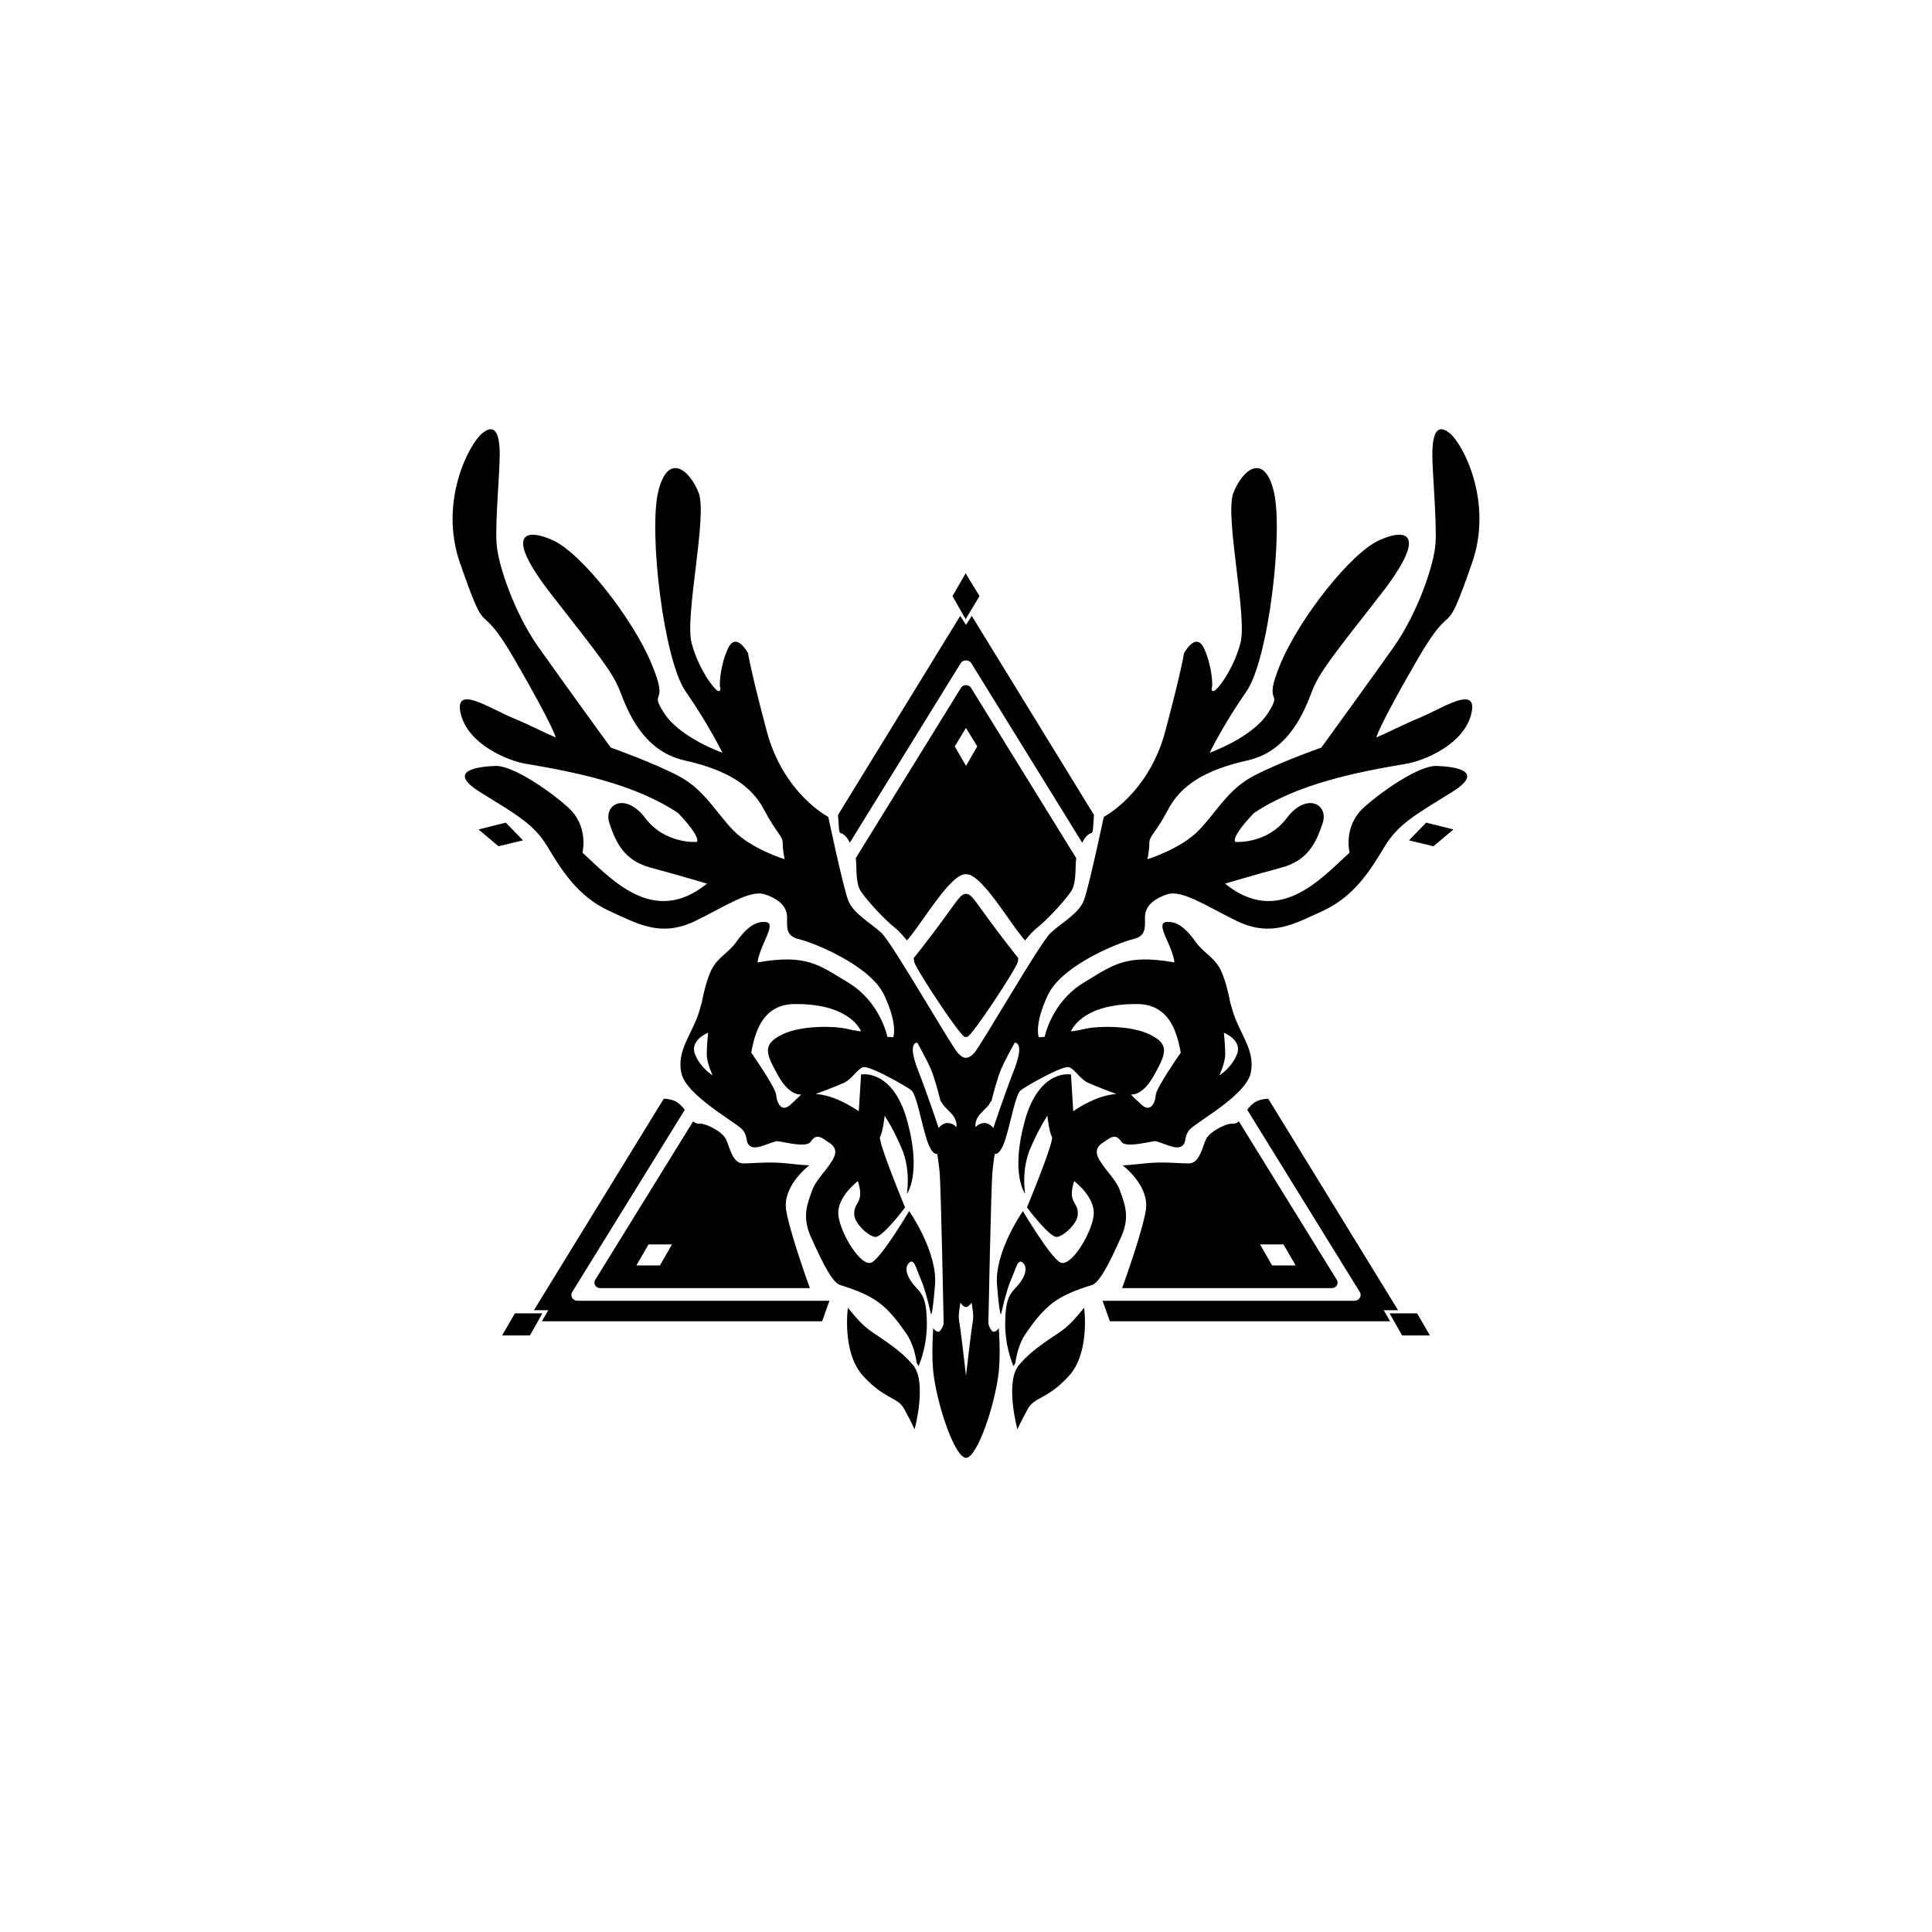 <?xml version="1.0" encoding="UTF-8" standalone="no"?>
<svg
   xmlns:dc="http://purl.org/dc/elements/1.1/"
   xmlns:cc="http://creativecommons.org/ns#"
   xmlns:rdf="http://www.w3.org/1999/02/22-rdf-syntax-ns#"
   xmlns:svg="http://www.w3.org/2000/svg"
   xmlns="http://www.w3.org/2000/svg"
   xmlns:xlink="http://www.w3.org/1999/xlink"
   xmlns:sodipodi="http://sodipodi.sourceforge.net/DTD/sodipodi-0.dtd"
   xmlns:inkscape="http://www.inkscape.org/namespaces/inkscape"
   inkscape:export-ydpi="300"
   inkscape:export-xdpi="300"
   inkscape:export-filename="D:\Titipan\Projects\Codes\Rhodes Wiki Indo\Icon Assets\Lee_B.png"
   width="1280"
   height="1280"
   viewBox="0 0 338.667 338.667"
   version="1.1"
   id="svg8"
   inkscape:version="1.0.2 (e86c870879, 2021-01-15, custom)"
   sodipodi:docname="Sami_Z.svg">
  <defs
     id="defs2">
    <pattern
       inkscape:collect="always"
       xlink:href="#pattern4166"
       id="pattern4174"
       patternTransform="translate(-51.834,-17.278)" />
    <inkscape:path-effect
       end_linecap_type="zerowidth"
       scale_width="1"
       miter_limit="4"
       linejoin_type="extrp_arc"
       start_linecap_type="zerowidth"
       interpolator_beta="0.2"
       interpolator_type="CubicBezierJohan"
       sort_points="true"
       offset_points="0,3.402"
       lpeversion="1"
       is_visible="true"
       id="path-effect892"
       effect="powerstroke" />
    <inkscape:path-effect
       end_linecap_type="zerowidth"
       scale_width="1"
       miter_limit="4"
       linejoin_type="extrp_arc"
       start_linecap_type="zerowidth"
       interpolator_beta="0.2"
       interpolator_type="CubicBezierJohan"
       sort_points="true"
       offset_points="0,3.402"
       lpeversion="1"
       is_visible="true"
       id="path-effect887"
       effect="powerstroke" />
    <inkscape:path-effect
       end_linecap_type="zerowidth"
       scale_width="1"
       miter_limit="4"
       linejoin_type="extrp_arc"
       start_linecap_type="zerowidth"
       interpolator_beta="0.2"
       interpolator_type="CubicBezierJohan"
       sort_points="true"
       offset_points="2.794,-3.402 | 2.794,-3.402"
       lpeversion="1"
       is_visible="true"
       id="path-effect882"
       effect="powerstroke" />
    <inkscape:path-effect
       end_linecap_type="zerowidth"
       scale_width="1"
       miter_limit="4"
       linejoin_type="extrp_arc"
       start_linecap_type="zerowidth"
       interpolator_beta="0.2"
       interpolator_type="CubicBezierJohan"
       sort_points="true"
       offset_points="0,3.01"
       lpeversion="1"
       is_visible="true"
       id="path-effect877"
       effect="powerstroke" />
    <inkscape:path-effect
       end_linecap_type="zerowidth"
       scale_width="1"
       miter_limit="4"
       linejoin_type="extrp_arc"
       start_linecap_type="zerowidth"
       interpolator_beta="0.2"
       interpolator_type="CubicBezierJohan"
       sort_points="true"
       offset_points="0,3.01"
       lpeversion="1"
       is_visible="true"
       id="path-effect872"
       effect="powerstroke" />
    <inkscape:path-effect
       end_linecap_type="zerowidth"
       scale_width="1"
       miter_limit="4"
       linejoin_type="extrp_arc"
       start_linecap_type="zerowidth"
       interpolator_beta="0.2"
       interpolator_type="CubicBezierJohan"
       sort_points="true"
       offset_points="11.632,3.01"
       lpeversion="1"
       is_visible="true"
       id="path-effect868"
       effect="powerstroke" />
    <inkscape:path-effect
       end_linecap_type="zerowidth"
       scale_width="1"
       miter_limit="4"
       linejoin_type="extrp_arc"
       start_linecap_type="zerowidth"
       interpolator_beta="0.2"
       interpolator_type="CubicBezierJohan"
       sort_points="true"
       offset_points="156.614,0.938"
       lpeversion="1"
       is_visible="true"
       id="path-effect864"
       effect="powerstroke" />
    <pattern
       patternUnits="userSpaceOnUse"
       width="34.556"
       height="34.556"
       patternTransform="translate(697.975,522.69)"
       id="pattern4166">
      <circle
         r="5.012"
         cy="17.278"
         cx="5.012"
         id="path4156"
         style="opacity:1;fill:#000000;fill-opacity:1;stroke:none;stroke-width:2.835;stroke-miterlimit:4;stroke-dasharray:none;stroke-opacity:1" />
      <circle
         style="opacity:1;fill:#000000;fill-opacity:1;stroke:none;stroke-width:2.835;stroke-miterlimit:4;stroke-dasharray:none;stroke-opacity:1"
         id="circle4160"
         cx="29.544"
         cy="17.278"
         r="5.012" />
      <circle
         style="opacity:1;fill:#000000;fill-opacity:1;stroke:none;stroke-width:2.835;stroke-miterlimit:4;stroke-dasharray:none;stroke-opacity:1"
         id="circle4162"
         cx="17.278"
         cy="29.544"
         r="5.012" />
      <circle
         r="5.012"
         cy="5.012"
         cx="17.278"
         id="circle4164"
         style="opacity:1;fill:#000000;fill-opacity:1;stroke:none;stroke-width:2.835;stroke-miterlimit:4;stroke-dasharray:none;stroke-opacity:1" />
    </pattern>
    <pattern
       patternUnits="userSpaceOnUse"
       width="48.869"
       height="48.869"
       patternTransform="translate(690.818,515.533)"
       id="pattern4176">
      <rect
         id="rect4172"
         y="-17.278"
         x="-51.834"
         height="34.556"
         width="34.556"
         transform="rotate(-135)"
         style="display:inline;fill:url(#pattern4174);stroke:none;stroke-width:1" />
    </pattern>
  </defs>
  <sodipodi:namedview
     inkscape:snap-bbox-midpoints="false"
     inkscape:snap-bbox="false"
     inkscape:snap-midpoints="true"
     inkscape:guide-bbox="true"
     showguides="true"
     inkscape:snap-global="true"
     id="base"
     pagecolor="#910000"
     bordercolor="#666666"
     borderopacity="1.0"
     inkscape:pageopacity="0"
     inkscape:pageshadow="2"
     inkscape:zoom="0.41580723"
     inkscape:cx="128.53338"
     inkscape:cy="668.66016"
     inkscape:document-units="mm"
     inkscape:current-layer="layer3"
     inkscape:document-rotation="0"
     showgrid="false"
     units="px"
     inkscape:pagecheckerboard="false" />
  <g
     style="display:inline"
     inkscape:groupmode="layer"
     id="layer3"
     inkscape:label="Objects">
    <path
       id="path1001"
       style="fill:#000000;fill-opacity:1;stroke:none;stroke-width:2;stroke-linecap:round;stroke-linejoin:round;stroke-miterlimit:4;stroke-dasharray:none;stroke-opacity:1;paint-order:normal"
       d="m 86.029,75.242 c -0.395,-0.004 -0.881,0.208 -1.471,0.686 -2.362,1.912 -7.649,12.036 -3.937,22.722 5.208,14.993 2.785,5.167 9.673,17.098 6.888,11.93 7.11,13.519 7.11,13.519 -1.596,-0.655 -4.921,-2.361 -7.554,-3.435 -3.897,-1.591 -10.419,-6.045 -9.067,-0.636 1.352,5.409 8.431,8.193 11.294,8.67 9.047,1.528 19.198,3.581 26.789,8.655 4.274,4.499 3.262,5.062 3.262,5.062 0,0 -5.512,0.45 -8.999,-4.162 -3.487,-4.612 -7.424,-2.475 -6.299,0.9 1.125,3.375 2.587,6.524 7.199,7.762 4.612,1.237 9.899,2.812 9.899,2.812 -9.356,7.584 -16.735,-0.767 -21.828,-5.438 0,0 1.193,-4.613 -2.546,-7.954 -3.738,-3.341 -9.863,-7.317 -12.647,-7.238 -2.784,0.08 -8.988,0.716 -2.704,4.613 6.284,3.897 9.386,5.568 11.772,9.545 2.386,3.977 5.25,8.67 10.738,11.215 5.252,2.404 9.035,4.611 14.953,1.909 5.409,-2.625 9.783,-5.647 12.408,-4.772 2.625,0.875 3.897,2.227 3.897,4.057 0,1.829 -0.238,3.261 2.148,3.818 2.386,0.557 12.408,4.534 14.874,9.783 2.466,5.25 1.591,7.397 1.591,7.397 l -1.034,-0.079 c 0,0 -1.193,-6.125 -6.92,-9.545 -5.043,-3.036 -7.25,-5.022 -15.828,-3.5 0,0 -2.7e-4,-1.034 1.272,-3.818 1.273,-2.784 1.114,-3.42 -0.557,-3.261 -1.67,0.159 -3.102,1.591 -4.454,3.5 -1.352,1.909 -3.182,2.625 -4.295,4.772 -1.114,2.148 -1.75,5.886 -1.75,5.886 l -0.017,0.008 c -0.134,0.484 -0.281,0.996 -0.46,1.583 -1.193,3.897 -3.977,6.761 -3.102,10.738 0.875,3.977 9.704,8.67 10.738,9.943 1.034,1.273 0.397,2.227 1.352,2.863 0.954,0.636 2.625,-0.319 4.534,-0.875 0.594,-0.126 5.24,1.342 6.055,0.08 1.061,-1.643 2.067,-0.552 3.159,0.131 1.352,0.845 1.414,1.849 0.635,3.138 -1.275,2.11 -2.903,3.394 -3.607,5.43 -0.704,2.037 -1.776,4.385 -0.197,7.924 2.307,5.17 3.898,8.113 5.17,8.511 6.012,1.882 8.042,3.376 11.533,8.432 1.228,1.709 1.697,3.931 1.876,5.223 0.11,0.189 0.221,0.377 0.331,0.567 0.449,-1.068 1.452,-3.836 1.452,-7.302 0,-4.454 -0.795,-5.329 -1.989,-6.602 -1.193,-1.273 -2.148,-3.102 -1.193,-4.136 0.954,-1.034 1.273,0.875 2.148,2.863 0.875,1.988 1.75,6.045 1.75,6.045 0,0 0.239,0.716 0.716,-5.091 0.477,-5.806 -4.534,-12.965 -4.534,-12.965 0,0 -4.693,7.954 -6.522,8.988 -1.829,1.034 -5.568,-5.09 -5.886,-8.272 -0.318,-3.182 3.42,-5.966 3.42,-5.966 0,0 0.636,1.75 0.318,2.943 -0.318,1.193 -1.034,1.432 -0.954,2.943 0.08,1.511 2.387,3.738 3.659,3.897 1.273,0.159 5.249,-5.17 5.249,-5.17 0,0 -4.852,-11.692 -4.374,-12.408 0.477,-0.716 0.795,-3.659 0.795,-3.659 0,0 1.432,2.068 3.023,5.806 1.591,3.738 0.875,7.874 0.875,7.874 0,0 2.625,-3.42 0.08,-12.726 -2.545,-9.306 -8.113,-8.192 -8.113,-8.192 l -0.398,6.442 c 0,0 -1.432,-1.034 -3.579,-1.989 -2.148,-0.955 -3.977,-1.034 -3.977,-1.034 0,0 3.659,-1.352 5.011,-1.988 1.352,-0.636 2.227,-2.307 3.261,-2.704 1.034,-0.398 7.636,3.341 8.511,4.057 0.875,0.716 1.67,5.329 2.625,8.431 0.954,3.102 1.909,2.704 1.909,2.704 0,0 0.159,0.875 0.398,3.102 0.239,2.227 0.716,26.486 0.716,26.486 0,0 2.1e-4,0.637 -0.557,1.352 -0.557,0.716 -1.273,-0.398 -1.273,-0.398 0,0 -0.318,4.375 0,7.557 0.597,5.727 3.779,15.177 5.751,15.177 1.972,0 5.153,-9.451 5.751,-15.177 0.318,-3.182 0,-7.557 0,-7.557 0,0 -0.716,1.114 -1.273,0.398 -0.557,-0.716 -0.557,-1.352 -0.557,-1.352 0,0 0.477,-24.259 0.716,-26.486 0.239,-2.227 0.398,-3.102 0.398,-3.102 0,0 0.954,0.398 1.909,-2.704 0.954,-3.102 1.75,-7.715 2.625,-8.431 0.875,-0.716 7.477,-4.454 8.511,-4.057 1.034,0.398 1.909,2.068 3.261,2.704 1.352,0.636 5.011,1.988 5.011,1.988 0,0 -1.829,0.08 -3.977,1.034 -2.148,0.954 -3.579,1.989 -3.579,1.989 l -0.398,-6.442 c 0,0 -5.568,-1.114 -8.113,8.192 -2.545,9.306 0.08,12.726 0.08,12.726 0,0 -0.716,-4.136 0.875,-7.874 1.591,-3.738 3.023,-5.806 3.023,-5.806 0,0 0.318,2.943 0.795,3.659 0.477,0.716 -4.374,12.408 -4.374,12.408 0,0 3.977,5.329 5.249,5.17 1.273,-0.159 3.58,-2.386 3.659,-3.897 0.08,-1.511 -0.636,-1.75 -0.954,-2.943 -0.318,-1.193 0.318,-2.943 0.318,-2.943 0,0 3.739,2.784 3.42,5.966 -0.318,3.182 -4.057,9.306 -5.886,8.272 -1.829,-1.034 -6.522,-8.988 -6.522,-8.988 0,0 -5.011,7.158 -4.534,12.965 0.477,5.806 0.716,5.091 0.716,5.091 0,0 0.875,-4.057 1.75,-6.045 0.875,-1.988 1.193,-3.897 2.148,-2.863 0.954,1.034 -1.2e-4,2.864 -1.193,4.136 -1.193,1.273 -1.989,2.147 -1.989,6.602 0,3.466 1.003,6.234 1.452,7.302 0.11,-0.19 0.22,-0.378 0.331,-0.567 0.18,-1.292 0.648,-3.515 1.876,-5.223 3.491,-5.056 5.521,-6.55 11.533,-8.432 1.273,-0.398 2.864,-3.341 5.17,-8.511 1.579,-3.539 0.507,-5.887 -0.197,-7.924 -0.704,-2.037 -2.332,-3.32 -3.607,-5.43 -0.779,-1.289 -0.717,-2.293 0.635,-3.138 1.092,-0.683 2.098,-1.774 3.159,-0.131 0.815,1.262 5.461,-0.207 6.055,-0.08 1.909,0.557 3.579,1.512 4.534,0.875 0.954,-0.636 0.318,-1.591 1.352,-2.863 1.034,-1.273 9.863,-5.966 10.738,-9.943 0.875,-3.977 -1.909,-6.84 -3.102,-10.738 -0.18,-0.586 -0.326,-1.099 -0.46,-1.583 l -0.017,-0.008 c 0,0 -0.636,-3.738 -1.75,-5.886 -1.114,-2.148 -2.943,-2.863 -4.295,-4.772 -1.352,-1.909 -2.784,-3.341 -4.454,-3.5 -1.67,-0.159 -1.829,0.477 -0.557,3.261 1.273,2.784 1.272,3.818 1.272,3.818 -8.578,-1.522 -10.785,0.464 -15.828,3.5 -5.727,3.42 -6.92,9.545 -6.92,9.545 l -1.034,0.079 c 0,0 -0.875,-2.147 1.591,-7.397 2.466,-5.25 12.488,-9.227 14.874,-9.783 2.386,-0.557 2.148,-1.988 2.148,-3.818 0,-1.829 1.273,-3.182 3.897,-4.057 2.625,-0.875 6.999,2.148 12.408,4.772 5.918,2.702 9.701,0.495 14.953,-1.909 5.488,-2.545 8.352,-7.238 10.738,-11.215 2.386,-3.977 5.488,-5.647 11.772,-9.545 6.284,-3.897 0.08,-4.534 -2.704,-4.613 -2.784,-0.08 -8.908,3.897 -12.647,7.238 -3.738,3.341 -2.546,7.954 -2.546,7.954 -5.094,4.672 -12.472,13.023 -21.828,5.438 0,0 5.287,-1.575 9.899,-2.812 4.612,-1.237 6.074,-4.387 7.199,-7.762 1.125,-3.375 -2.812,-5.512 -6.299,-0.9 -3.487,4.612 -8.999,4.162 -8.999,4.162 0,0 -1.012,-0.562 3.262,-5.062 7.59,-5.074 17.742,-7.127 26.789,-8.655 2.863,-0.477 9.942,-3.261 11.294,-8.67 1.352,-5.409 -5.17,-0.955 -9.067,0.636 -2.633,1.075 -5.958,2.781 -7.554,3.435 0,0 0.222,-1.588 7.11,-13.519 6.888,-11.93 4.465,-2.105 9.673,-17.098 3.712,-10.686 -1.575,-20.81 -3.937,-22.722 -0.591,-0.478 -1.076,-0.689 -1.471,-0.686 -1.186,0.011 -1.566,1.951 -1.566,4.398 0,3.262 0.787,11.586 0.562,15.523 -0.225,3.937 -3.262,12.486 -7.312,18.223 -4.049,5.737 -12.711,17.66 -12.711,17.66 0,0 -7.649,2.7 -12.036,5.062 -4.387,2.362 -6.299,6.187 -9.449,9.449 -3.15,3.262 -8.999,5.062 -8.999,5.062 0,0 0.337,-1.462 0.337,-2.812 0,-1.35 1.013,-1.575 3.262,-5.849 2.25,-4.274 6.411,-6.974 13.948,-8.661 7.537,-1.687 10.124,-9.112 11.361,-12.261 1.237,-3.15 3.487,-5.962 11.923,-16.76 8.436,-10.799 4.725,-11.811 -0.225,-9.561 -4.949,2.25 -13.836,13.498 -17.21,21.484 -3.375,7.986 0.563,4.387 -2.249,8.774 -2.812,4.387 -10.237,6.974 -10.237,6.974 0,0 2.475,-5.061 6.412,-10.686 3.937,-5.624 6.524,-28.121 4.837,-35.096 -1.687,-6.974 -5.512,-3.825 -7.087,0.225 -1.575,4.049 2.475,21.598 1.238,26.322 -1.237,4.724 -4.162,8.436 -4.725,8.436 -0.562,0 -0.225,-0.9 -0.225,-0.9 0,0 0.113,-3.037 -1.35,-6.412 -1.462,-3.375 -3.599,0.675 -3.599,0.675 0,0 -0.338,2.587 -3.262,13.611 -2.925,11.024 -10.799,15.073 -10.799,15.073 0,0 -2.587,12.261 -3.487,14.623 -0.9,2.362 -3.937,3.937 -5.849,5.737 -1.912,1.8 -12.148,19.685 -13.386,21.035 -1.178,1.244 -1.939,0.978 -2.848,0 -1.237,-1.35 -11.473,-19.235 -13.386,-21.035 -1.912,-1.8 -4.949,-3.374 -5.849,-5.737 -0.9,-2.362 -3.487,-14.623 -3.487,-14.623 0,0 -7.874,-4.049 -10.799,-15.073 -2.925,-11.024 -3.262,-13.611 -3.262,-13.611 0,0 -2.137,-4.049 -3.599,-0.675 -1.462,3.375 -1.35,6.412 -1.35,6.412 0,0 0.338,0.9 -0.225,0.9 -0.562,0 -3.487,-3.712 -4.725,-8.436 -1.237,-4.724 2.812,-22.272 1.238,-26.322 -1.575,-4.049 -5.4,-7.199 -7.087,-0.225 -1.687,6.974 0.9,29.471 4.837,35.096 3.937,5.624 6.412,10.686 6.412,10.686 0,0 -7.424,-2.587 -10.237,-6.974 -2.812,-4.387 1.125,-0.788 -2.249,-8.774 -3.375,-7.986 -12.261,-19.235 -17.21,-21.484 -4.949,-2.25 -8.661,-1.237 -0.225,9.561 8.436,10.799 10.686,13.611 11.923,16.76 1.237,3.15 3.825,10.574 11.361,12.261 7.537,1.687 11.698,4.387 13.948,8.661 2.25,4.274 3.262,4.499 3.262,5.849 0,1.35 0.337,2.812 0.337,2.812 0,0 -5.849,-1.8 -8.999,-5.062 -3.15,-3.262 -5.062,-7.087 -9.449,-9.449 -4.387,-2.362 -12.036,-5.062 -12.036,-5.062 0,0 -8.661,-11.923 -12.711,-17.66 -4.049,-5.737 -7.087,-14.286 -7.312,-18.223 -0.225,-3.937 0.562,-12.261 0.562,-15.523 0,-2.447 -0.379,-4.387 -1.566,-4.398 z m 2.628,68.962 -4.772,1.193 3.5,2.943 4.295,-1.034 z m 161.352,0 -3.022,3.102 4.295,1.034 3.5,-2.943 z m -110.342,31.802 c 9.557,0.018 11.268,4.786 11.268,4.786 0,0 -0.954,-0.079 -2.625,-0.477 -1.67,-0.398 -7.636,-0.716 -11.215,1.034 -3.579,1.75 -2.784,3.42 -0.716,7.158 2.068,3.738 4.057,3.341 4.057,3.341 0,0 -0.318,0.398 -1.909,1.829 -1.591,1.432 -2.386,-0.477 -2.466,-1.75 -0.08,-1.273 -4.374,-7.397 -4.374,-7.397 0.818,-4.632 2.481,-8.14 7.031,-8.511 0.325,-0.009 0.641,-0.014 0.949,-0.013 z m 59.331,0 c 0.308,-5.3e-4 0.624,0.004 0.949,0.013 4.55,0.371 6.213,3.879 7.031,8.511 0,0 -4.295,6.124 -4.374,7.397 -0.08,1.273 -0.875,3.181 -2.466,1.75 -1.591,-1.432 -1.909,-1.829 -1.909,-1.829 0,0 1.989,0.397 4.057,-3.341 2.068,-3.738 2.864,-5.408 -0.716,-7.158 -3.579,-1.75 -9.545,-1.432 -11.215,-1.034 -1.67,0.398 -2.625,0.477 -2.625,0.477 0,0 1.711,-4.767 11.268,-4.786 z m -74.867,5.024 c 0,0 -0.239,2.147 -0.239,3.738 0,1.591 1.034,3.738 1.034,3.738 0,0 -2.148,-1.273 -3.102,-3.738 -0.954,-2.466 2.307,-3.738 2.307,-3.738 z m 90.404,0 c 0,0 3.261,1.273 2.307,3.738 -0.954,2.466 -3.102,3.738 -3.102,3.738 0,0 1.034,-2.147 1.034,-3.738 0,-1.591 -0.239,-3.738 -0.239,-3.738 z m -53.811,1.749 c 0.046,-0.003 0.075,5.3e-4 0.075,5.3e-4 0,0 1.829,3.261 2.465,4.852 0.636,1.591 1.273,4.057 1.512,5.011 0.239,0.954 -2.6e-4,-1.8e-4 0.318,0.636 0.318,0.636 0.478,0.636 1.671,1.909 1.193,1.273 0.875,2.386 0.875,2.386 0,0 -0.477,-0.636 -1.432,-0.716 -0.954,-0.08 -1.67,0.875 -1.67,0.875 0,0 -1.75,-5.329 -3.659,-10.26 -1.67,-4.315 -0.479,-4.672 -0.155,-4.694 z m 17.219,0 c 0.324,0.022 1.516,0.379 -0.155,4.694 -1.909,4.931 -3.659,10.26 -3.659,10.26 0,0 -0.716,-0.954 -1.67,-0.875 -0.954,0.08 -1.432,0.716 -1.432,0.716 0,0 -0.318,-1.114 0.875,-2.386 1.193,-1.273 1.353,-1.273 1.671,-1.909 0.318,-0.636 0.079,0.318 0.318,-0.636 0.239,-0.954 0.875,-3.42 1.512,-5.011 0.636,-1.591 2.465,-4.852 2.465,-4.852 0,0 0.029,-0.004 0.075,-5.3e-4 z m -9.583,45.565 c 0,0 0.283,0.5 0.728,0.692 0.04,0.044 0.087,0.074 0.151,0.074 0.033,0 0.064,-0.003 0.096,-0.007 0.032,0.004 0.063,0.007 0.096,0.007 0.064,0 0.112,-0.03 0.152,-0.075 0.444,-0.193 0.727,-0.692 0.727,-0.692 0,0 0.45,2.249 0.225,3.262 -0.206,0.927 -1.047,8.218 -1.199,9.542 -0.152,-1.324 -0.993,-8.615 -1.199,-9.542 -0.225,-1.012 0.225,-3.262 0.225,-3.262 z m -19.73,0.886 c 0,0 -1.113,7.875 2.705,12.011 3.818,4.136 5.965,3.579 7.158,5.727 1.193,2.148 1.829,3.579 1.829,3.579 0,0 2.227,-8.192 -0.238,-11.215 -2.466,-3.022 -6.443,-5.17 -8.034,-6.443 -1.591,-1.273 -3.42,-3.659 -3.42,-3.659 z m 41.408,0 c 0,0 -1.83,2.386 -3.42,3.659 -1.591,1.273 -5.568,3.421 -8.034,6.443 -2.466,3.022 -0.238,11.215 -0.238,11.215 0,0 0.636,-1.432 1.829,-3.579 1.193,-2.148 3.34,-1.591 7.158,-5.727 3.818,-4.136 2.705,-12.011 2.705,-12.011 z"
       sodipodi:nodetypes="cssscsscccsssccssssccsssscccccssscccssscsssssccccsssscscsscssscscscsccccsssscscscczccscscsssscsccscscscssscsscscssssccccssssscssssccssssccccssssccssssccssscccsscssssssscsscsssssssscssssscscscssccsscscscssssscsssssssscsscsssccccccccccccscssscssccsssccsscssscsscscsccscscscsscscscssssscscsssscssccscsccscsccsscssccsscssc"
       inkscape:export-xdpi="300"
       inkscape:export-ydpi="300" />
    <path
       id="path1049"
       style="fill:#000000;fill-opacity:1;stroke:none;stroke-width:2;stroke-linecap:round;stroke-linejoin:round;stroke-miterlimit:4;stroke-dasharray:none;stroke-opacity:1;paint-order:normal"
       d="m 169.271,100.498 -2.309,3.999 2.309,4.035 2.433,-4.035 z m -0.948,7.467 a 1.209,1.137 0 0 0 -0.033,0.05 l -21.385,34.827 c 0.043,0.757 0.101,1.676 0.165,2.377 0.113,1.237 0.225,0.45 1.127,1.35 0.313,0.313 0.556,0.723 0.762,1.16 l 19.427,-31.445 a 1.1,1.028 0 0 1 0.929,-0.515 1.1,1.028 0 0 1 0.035,0 1.1,1.028 0 0 1 0.002,0 1.1,1.028 0 0 1 0.929,0.515 l 19.427,31.445 c 0.206,-0.437 0.448,-0.847 0.762,-1.16 0.902,-0.9 1.014,-0.112 1.127,-1.35 0.064,-0.7 0.121,-1.619 0.165,-2.377 l -21.385,-34.827 a 1.209,1.137 0 0 0 -0.033,-0.05 l -1.01,1.568 z m 0.979,12.138 v 5.3e-4 a 1.036,0.968 0 0 0 -0.861,0.484 l -18.442,29.85 c 0.236,1.273 -0.104,4.298 0.902,5.804 1.127,1.687 4.17,4.949 5.861,6.299 0.777,0.621 1.571,1.522 2.209,2.32 2.625,-2.935 7.559,-11.611 10.265,-11.611 0.023,0 0.043,7.9e-4 0.064,0.002 v 0.002 c 0.011,-1.3e-4 0.021,-2.1e-4 0.032,-5.3e-4 0.01,2.7e-4 0.021,2.7e-4 0.032,5.3e-4 v -0.002 c 0.021,-7.9e-4 0.041,-0.002 0.064,-0.002 2.706,0 7.64,8.676 10.265,11.611 0.639,-0.798 1.432,-1.699 2.209,-2.32 1.691,-1.35 4.734,-4.612 5.861,-6.299 1.006,-1.506 0.667,-4.531 0.902,-5.804 l -18.442,-29.85 a 1.036,0.968 0 0 0 -0.861,-0.484 v -5.3e-4 a 1.036,0.968 0 0 0 -0.004,0 1.036,0.968 0 0 0 -0.011,0 1.036,0.968 0 0 0 -0.033,0 1.036,0.968 0 0 0 -0.011,0 1.036,0.968 0 0 0 -0.004,0 z m 0.032,7.501 1.974,3.238 -1.974,3.413 -1.974,-3.413 z m -0.032,29.083 v 0.006 c -1.26,0.06 -1.554,1.693 -9.13,11.258 0.014,0.209 0.038,0.43 0.085,0.665 0.225,1.125 8.115,13.16 8.904,13.16 0.058,0 0.115,-0.011 0.173,-0.022 0.058,0.012 0.115,0.022 0.173,0.022 0.789,0 8.678,-12.036 8.904,-13.16 0.047,-0.234 0.071,-0.456 0.085,-0.665 -7.576,-9.564 -7.87,-11.198 -9.13,-11.258 v -0.006 c -0.011,7e-5 -0.021,0.002 -0.032,0.003 -0.011,-2.7e-4 -0.021,-0.003 -0.032,-0.003 z m -52.945,35.907 -22.765,37.075 h 2.519 l -1.126,1.947 h 49.125 l 1.284,-3.6 h -44.133 a 1.1,1.028 0 0 1 -0.953,-1.541 l 19.731,-31.938 c -0.34,-0.445 -0.856,-1.025 -1.483,-1.4 -0.606,-0.363 -1.497,-0.495 -2.199,-0.543 z m 105.953,0 c -0.702,0.048 -1.593,0.18 -2.199,0.543 -0.628,0.376 -1.143,0.956 -1.483,1.4 l 19.731,31.938 a 1.1,1.028 0 0 1 -0.953,1.541 H 193.273 l 1.284,3.6 h 49.125 l -1.126,-1.947 h 2.519 z m -100.809,3.972 -17.163,27.781 a 1.036,0.968 0 0 0 0.897,1.451 h 36.731 c -0.403,-1.111 -3.399,-9.44 -4.137,-13.539 -0.789,-4.387 4.057,-7.986 4.057,-7.986 0,0 -0.789,10e-6 -3.945,-0.337 -3.156,-0.337 -5.748,0 -7.664,0 -1.916,0 -2.367,-2.925 -3.043,-4.275 -0.676,-1.35 -3.606,-2.812 -4.734,-2.7 -0.365,0.036 -0.705,-0.14 -1,-0.395 z m 95.666,0 c -0.295,0.254 -0.635,0.431 -1,0.395 -1.127,-0.112 -4.057,1.35 -4.734,2.7 -0.676,1.35 -1.127,4.275 -3.043,4.275 -1.916,0 -4.508,-0.337 -7.664,0 -3.156,0.337 -3.945,0.337 -3.945,0.337 0,0 4.846,3.599 4.057,7.986 -0.737,4.1 -3.734,12.428 -4.137,13.539 h 36.731 a 1.036,0.968 0 0 0 0.897,-1.451 z m -103.482,21.569 h 4.104 l -2.112,3.691 h -4.128 z m 107.194,0 h 4.104 l 2.135,3.691 h -4.128 z m -130.624,12.09 -2.241,3.875 h 4.871 l 2.192,-3.875 z m 153.337,0 2.191,3.875 h 4.872 l -2.241,-3.875 z"
       inkscape:export-xdpi="300"
       inkscape:export-ydpi="300" />
  </g>
  <g
     inkscape:label="Layer 1"
     inkscape:groupmode="layer"
     id="layer1"
     style="display:none;opacity:0.358"
     sodipodi:insensitive="true" />
</svg>
